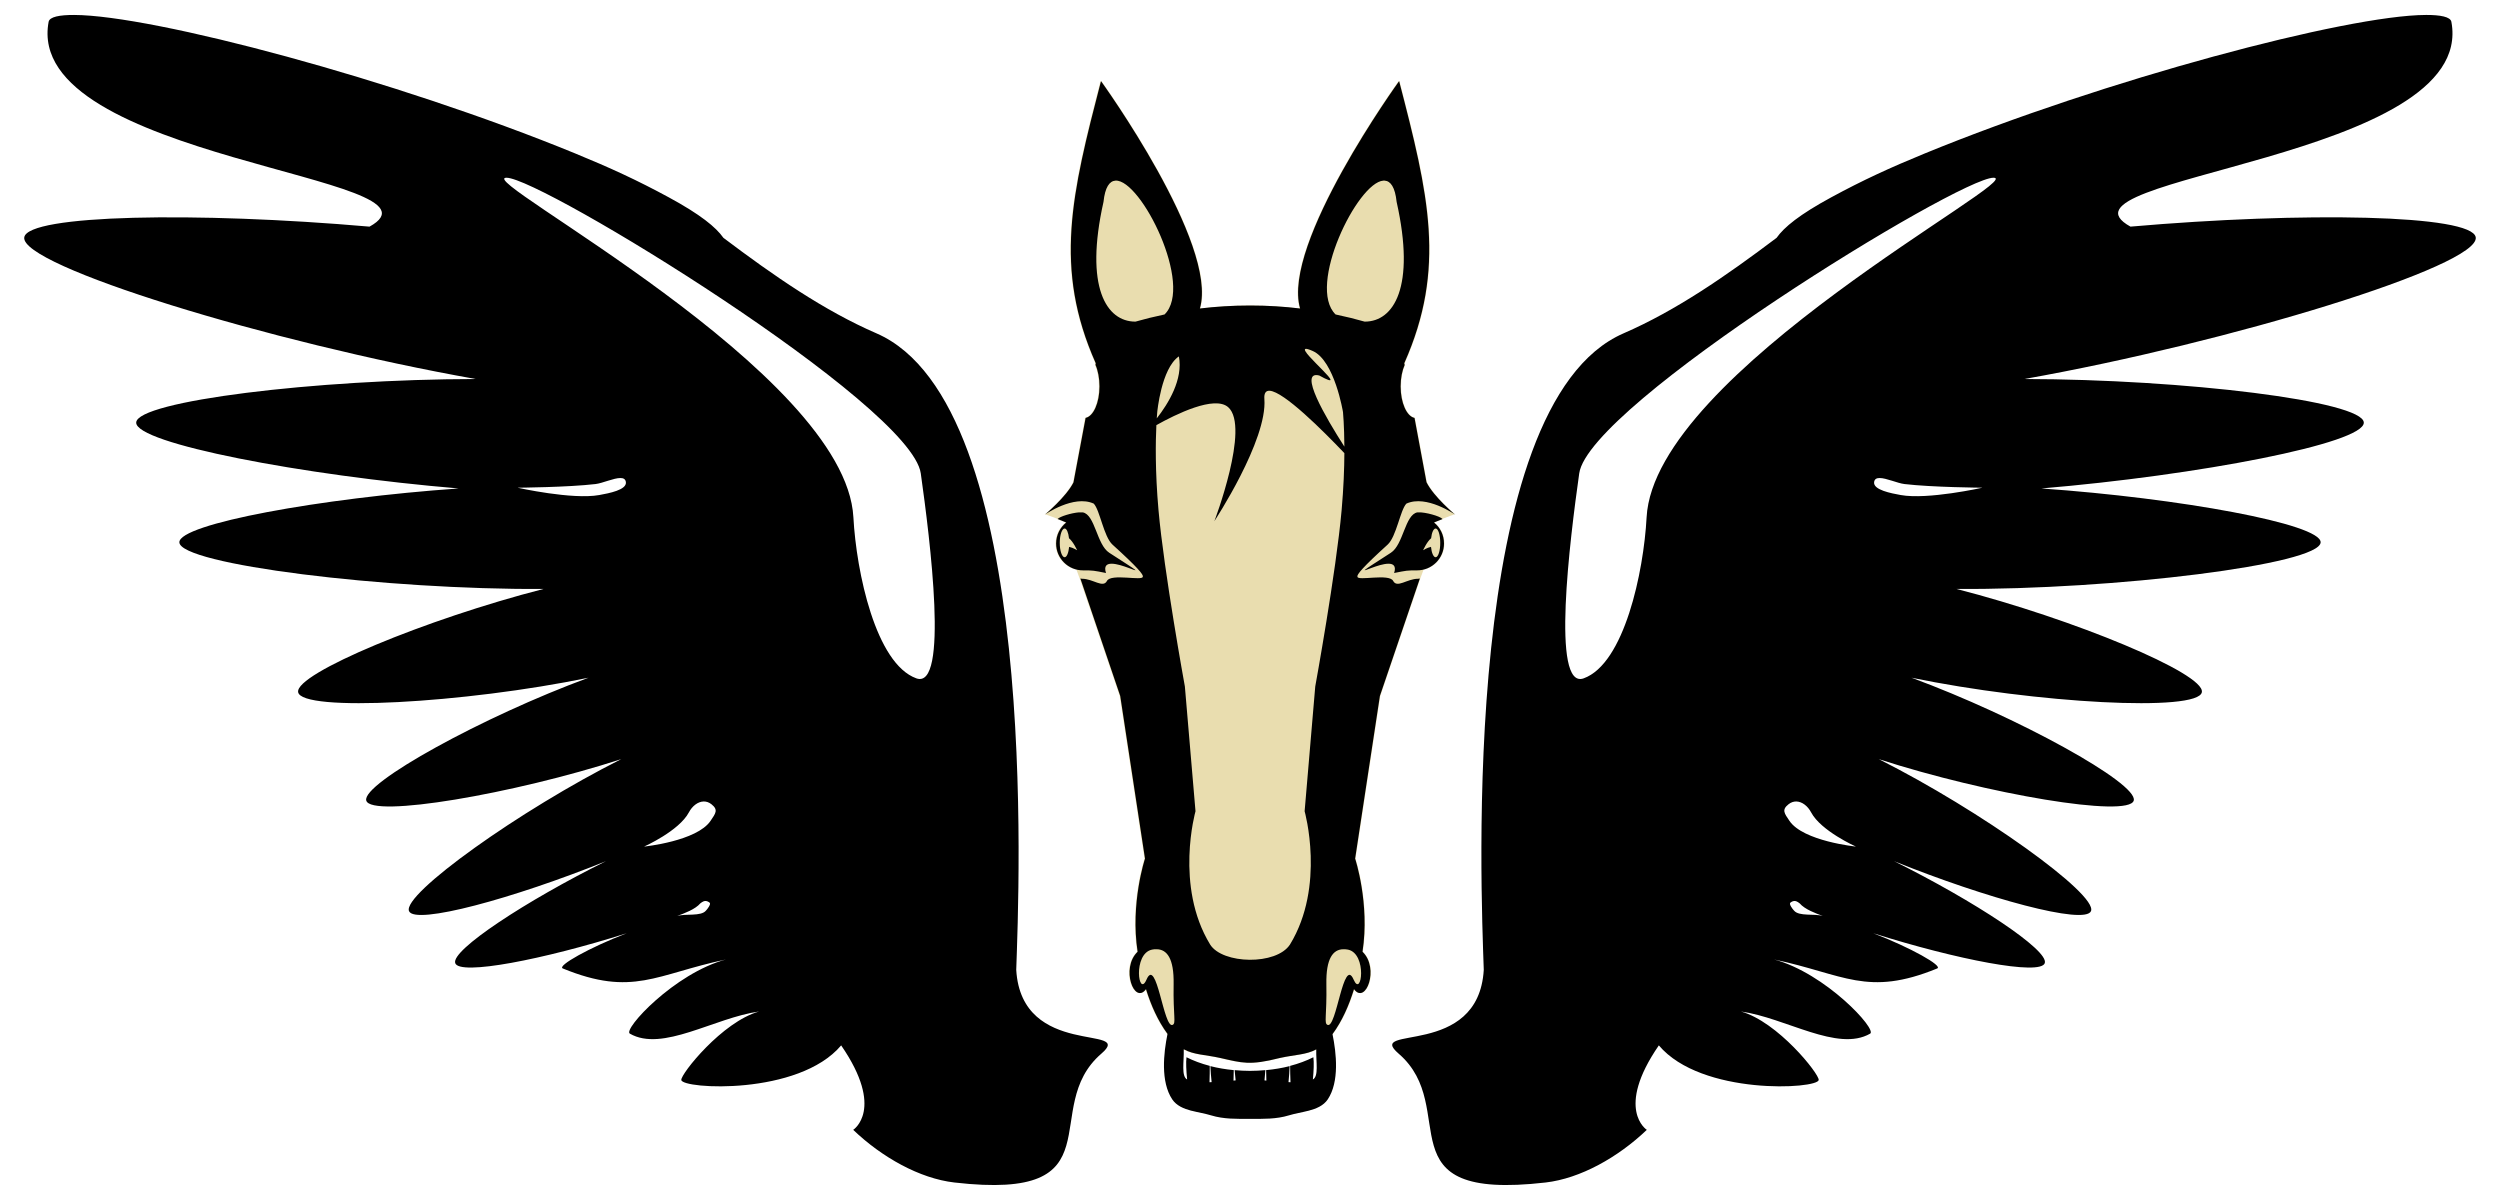 <?xml version="1.0" encoding="UTF-8" standalone="no"?>
<!-- Created with Inkscape (http://www.inkscape.org/) -->
<svg
    xmlns:dc="http://purl.org/dc/elements/1.1/"
    xmlns:cc="http://creativecommons.org/ns#"
    xmlns:rdf="http://www.w3.org/1999/02/22-rdf-syntax-ns#"
    xmlns:svg="http://www.w3.org/2000/svg"
    xmlns="http://www.w3.org/2000/svg"
    xmlns:sodipodi="http://sodipodi.sourceforge.net/DTD/sodipodi-0.dtd"
    xmlns:inkscape="http://www.inkscape.org/namespaces/inkscape"
    xmlns:ns1="http://sozi.baierouge.fr"
    xmlns:xlink="http://www.w3.org/1999/xlink"
    width="625"
    height="300"
    id="svg3013"
    version="1.1"
    inkscape:version="0.48.3.1 r9886"
    sodipodi:docname="pegasus.svg"
  >
  <title
      id="title3114"
    >Pegasus</title
  >
  <defs
      id="defs3015"
  />
  <sodipodi:namedview
      id="base"
      pagecolor="#ffffff"
      bordercolor="#666666"
      borderopacity="1.0"
      inkscape:pageopacity="0.0"
      inkscape:pageshadow="2"
      inkscape:zoom="1.6366667"
      inkscape:cx="169.83198"
      inkscape:cy="150"
      inkscape:document-units="px"
      inkscape:current-layer="capa1"
      showgrid="false"
      inkscape:window-width="1366"
      inkscape:window-height="712"
      inkscape:window-x="0"
      inkscape:window-y="27"
      inkscape:window-maximized="1"
  />
  <g
      inkscape:label="Capa 1"
      inkscape:groupmode="layer"
      id="capa1"
      transform="translate(0,-752.362)"
    >
    <path
        style="fill:#e9ddaf;fill-opacity:1;stroke:none"
        d="m 275.123,772.63 c -7.35,28.308 -11.866,46.774 -1.297,70.561 l -0.081,0.425 c 0.617,1.407 0.993,3.283 0.993,5.328 0,4.096 -1.515,7.457 -3.444,7.881 -0.006,10e-4 -0.014,-0.001 -0.02,0 l -2.998,16.106 c -1.77,3.556 -6.682,7.711 -7.03,8.002 -0.03,-0.006 -0.087,-0.021 -0.101,-0.02 0.012,0.015 0.026,0.041 0.061,0.061 0.006,0.003 0.014,-0.003 0.02,0 0.042,0.023 0.086,0.058 0.101,0.061 0,0 0.076,-0.057 0.081,-0.061 -0.054,-0.016 -0.086,-0.032 -0.122,-0.041 0.178,-0.113 0.352,-0.219 0.527,-0.324 -0.16,0.138 -0.377,0.341 -0.405,0.365 0.349,0.102 1.411,0.492 2.998,1.114 -0.049,0.004 -0.092,0.017 -0.142,0.02 l 2.147,0.871 c -1.539,1.232 -2.512,3.143 -2.512,5.267 0,3.19 2.225,5.838 5.206,6.523 l 0.81,2.208 0.02,0.02 2.087,6.179 0.02,0 7.881,23.176 6.199,40.659 c 0,0 -3.707,11.204 -1.844,23.297 -3.612,3.458 -1.731,10.497 0.689,10.312 0.014,0 0.027,0 0.041,0 0.468,0.036 0.956,-0.189 1.438,-0.77 1.439,4.582 3.464,8.887 6.361,12.317 3.515,4.163 6.838,3.511 12.155,4.7 2.185,0.556 3.876,0.885 5.328,1.054 0.121,0.014 0.247,0.029 0.365,0.04 0.13,0.014 0.254,0.028 0.385,0.04 0.047,0.01 0.096,-0.01 0.142,0 0.213,0.016 0.424,0.032 0.628,0.04 0.26,0.011 0.539,0.022 0.81,0.02 0.187,0 0.385,-0.012 0.567,-0.02 0.204,-0.01 0.415,-0.025 0.628,-0.04 0.047,-0.01 0.095,0.01 0.142,0 0.128,-0.01 0.253,-0.027 0.385,-0.04 0.123,-0.014 0.241,-0.024 0.365,-0.04 1.453,-0.169 3.143,-0.498 5.328,-1.054 5.317,-1.189 8.64,-0.537 12.155,-4.7 2.897,-3.431 4.922,-7.735 6.361,-12.317 0.482,0.581 0.97,0.805 1.438,0.77 0.014,0 0.027,0 0.041,0 2.42,0.185 4.3,-6.853 0.689,-10.312 1.864,-12.093 -1.844,-23.297 -1.844,-23.297 l 6.199,-40.659 7.881,-23.176 0.02,0 2.087,-6.179 0.02,-0.02 0.81,-2.208 c 2.982,-0.685 5.206,-3.333 5.206,-6.523 0,-2.124 -0.973,-4.036 -2.512,-5.267 l 2.147,-0.871 c -0.049,-0.004 -0.093,-0.017 -0.142,-0.02 1.587,-0.623 2.649,-1.012 2.998,-1.114 -0.028,-0.023 -0.245,-0.227 -0.405,-0.365 0.175,0.105 0.349,0.212 0.527,0.324 -0.035,0.008 -0.068,0.025 -0.122,0.041 0.005,0.005 0.081,0.061 0.081,0.061 0.016,-0.003 0.059,-0.038 0.101,-0.061 0.006,-0.003 0.014,0.003 0.02,0 0.035,-0.02 0.049,-0.046 0.061,-0.061 -0.014,-3.1e-4 -0.071,0.014 -0.101,0.02 -0.348,-0.291 -5.26,-4.446 -7.03,-8.002 l -2.998,-16.106 c -0.006,-0.001 -0.014,10e-4 -0.02,0 -1.929,-0.424 -3.444,-3.784 -3.444,-7.881 0,-2.045 0.376,-3.921 0.993,-5.328 l -0.081,-0.425 c 10.569,-23.787 6.054,-42.253 -1.297,-70.561 0,0 -0.148,0.203 -0.162,0.223 -0.02,-0.076 -0.041,-0.147 -0.061,-0.223 0,0 -29.423,40.708 -24.736,56.846 -2.905,-0.347 -5.98,-0.59 -9.238,-0.689 -1.087,-0.036 -2.199,-0.061 -3.322,-0.061 -1.034,0 -2.041,0.03 -3.039,0.061 -3.258,0.099 -6.334,0.342 -9.238,0.689 4.687,-16.138 -24.736,-56.846 -24.736,-56.846 -0.02,0.076 -0.041,0.147 -0.061,0.223 -0.014,-0.02 -0.162,-0.223 -0.162,-0.223 z"
        id="path3158"
        inkscape:connector-curvature="0"
    />
    <g
        id="g3158"
        transform="translate(-59.547,388.181)"
      >
      <g
          transform="translate(0,268.145)"
          id="g3082"
        >
        <path
            style="fill:#000000;fill-opacity:1;stroke:none"
            d="m 666.011,99.776 c -19.701,0.059 -80.313,16.175 -125.31,34.639 -8.67,3.558 -15.464,6.677 -23.364,10.964 -7.9,4.287 -11.765,7.448 -13.645,10.117 -12.634,9.526 -25.144,18.188 -38.236,23.865 -41.085,17.816 -35.622,139.311 -34.968,159.137 -1.326,22.356 -29.849,13.563 -21.289,20.943 15.854,13.666 -4.676,36.999 36.766,32.218 8.645,-0.997 18.084,-6.278 25.283,-13.161 0,0 -8.009,-5.118 3.009,-21.116 10.644,12.621 39.744,10.929 39.966,8.647 0.146,-1.496 -10.24,-14.574 -19.455,-17.121 11.203,1.563 24.188,10.233 32.322,5.534 1.791,-1.035 -11.171,-15.109 -24.021,-18.539 17.497,3.691 23.259,9.422 40.779,2.248 1.529,-0.626 -6.707,-5.242 -15.979,-8.803 20.834,6.585 41.787,10.66 42.871,7.471 1.099,-3.232 -17.66,-15.562 -37.683,-25.491 23.14,9.339 47.759,16.035 49.235,12.486 1.743,-4.189 -27.691,-25.252 -53.057,-37.994 27.053,8.758 62.512,14.759 63.745,10.359 1.198,-4.278 -29.215,-21.022 -55.565,-30.714 30.971,6.395 71.792,8.654 72.599,3.597 0.743,-4.658 -32.012,-18.255 -61.324,-25.785 39.506,0.226 90.959,-6.143 91.017,-11.673 0.048,-4.587 -35.235,-11.03 -69.815,-13.455 39.045,-3.274 80.814,-11.273 80.606,-16.481 -0.214,-5.348 -44.835,-10.815 -84.878,-10.878 51.439,-9.122 114.012,-28.335 112.859,-35.435 -0.922,-5.677 -43.044,-6.437 -86.313,-2.663 -22.63,-12.516 86.679,-16.69 80.226,-51.207 -0.234,-1.25 -2.733,-1.723 -6.381,-1.712 z M 557.925,140.469 c 8.691,0 -84.786,48.565 -86.728,84.895 -0.732,13.692 -5.582,36.6 -15.737,40.26 -8.177,2.947 -3.433,-34.751 -1.107,-51.241 2.433,-17.242 94.881,-73.913 103.572,-73.913 z m -28.483,75.072 c 1.667,-0.006 4.465,1.296 6.208,1.505 6.823,0.815 19.507,0.917 19.507,0.917 0,0 -13.699,3.057 -20.424,1.833 -2.424,-0.441 -6.893,-1.278 -6.658,-3.217 0.093,-0.767 0.609,-1.035 1.366,-1.038 z m -20.804,80.865 c 1.451,0.032 2.86,1.156 3.684,2.715 2.462,4.662 11.206,8.56 11.206,8.56 0,0 -13.188,-1.342 -16.619,-6.433 -1.263,-1.873 -1.999,-2.752 -0.225,-4.151 0.629,-0.496 1.295,-0.706 1.954,-0.692 z m -0.588,24.886 c 0.824,-0.083 1.37,0.641 1.401,0.571 1.291,1.516 3.997,2.495 5.793,3.165 -2.092,-0.637 -5.932,0.161 -7.177,-1.332 -0.364,-0.356 -1.342,-1.659 -0.934,-1.989 0.326,-0.264 0.642,-0.388 0.917,-0.415 z"
            id="path3057"
            inkscape:connector-curvature="0"
        />
        <path
            inkscape:connector-curvature="0"
            id="path3129"
            d="m 78.084,99.776 c 19.701,0.059 80.313,16.175 125.31,34.639 8.67,3.558 15.464,6.677 23.364,10.964 7.9,4.287 11.765,7.448 13.645,10.117 12.634,9.526 25.144,18.188 38.236,23.865 41.085,17.816 35.622,139.311 34.968,159.137 1.326,22.356 29.849,13.563 21.289,20.943 -15.854,13.666 4.676,36.999 -36.766,32.218 -8.645,-0.997 -18.084,-6.278 -25.283,-13.161 0,0 8.009,-5.118 -3.009,-21.116 -10.644,12.621 -39.744,10.929 -39.966,8.647 -0.146,-1.496 10.24,-14.574 19.455,-17.121 -11.203,1.563 -24.188,10.233 -32.322,5.534 -1.791,-1.035 11.171,-15.109 24.021,-18.539 -17.497,3.691 -23.259,9.422 -40.779,2.248 -1.529,-0.626 6.707,-5.242 15.979,-8.803 -20.834,6.585 -41.787,10.66 -42.871,7.471 -1.099,-3.232 17.66,-15.562 37.683,-25.491 -23.14,9.339 -47.759,16.035 -49.235,12.486 -1.743,-4.189 27.691,-25.252 53.057,-37.994 -27.053,8.758 -62.512,14.759 -63.745,10.359 -1.198,-4.278 29.215,-21.022 55.565,-30.714 -30.971,6.395 -71.792,8.654 -72.599,3.597 -0.743,-4.658 32.012,-18.255 61.324,-25.785 -39.506,0.226 -90.959,-6.143 -91.017,-11.673 -0.048,-4.587 35.235,-11.03 69.815,-13.455 -39.045,-3.274 -80.814,-11.273 -80.606,-16.481 0.214,-5.348 44.835,-10.815 84.878,-10.878 C 127.035,181.671 64.462,162.459 65.615,155.358 c 0.922,-5.677 43.044,-6.437 86.313,-2.663 22.63,-12.516 -86.679,-16.69 -80.226,-51.207 0.234,-1.25 2.733,-1.723 6.381,-1.712 z M 186.169,140.469 c -8.691,0 84.786,48.565 86.728,84.895 0.732,13.692 5.582,36.6 15.737,40.26 8.177,2.947 3.433,-34.751 1.107,-51.241 -2.433,-17.242 -94.881,-73.913 -103.572,-73.913 z m 28.483,75.072 c -1.667,-0.006 -4.465,1.296 -6.208,1.505 -6.823,0.815 -19.507,0.917 -19.507,0.917 0,0 13.699,3.057 20.424,1.833 2.424,-0.441 6.893,-1.278 6.658,-3.217 -0.093,-0.767 -0.609,-1.035 -1.366,-1.038 z m 20.804,80.865 c -1.451,0.032 -2.86,1.156 -3.684,2.715 -2.462,4.662 -11.206,8.56 -11.206,8.56 0,0 13.188,-1.342 16.619,-6.433 1.263,-1.873 1.999,-2.752 0.225,-4.151 -0.629,-0.496 -1.295,-0.706 -1.954,-0.692 z m 0.588,24.886 c -0.824,-0.083 -1.37,0.641 -1.401,0.571 -1.291,1.516 -3.997,2.495 -5.793,3.165 2.092,-0.637 5.932,0.161 7.177,-1.332 0.364,-0.356 1.342,-1.659 0.934,-1.989 -0.326,-0.264 -0.642,-0.388 -0.917,-0.415 z"
            style="fill:#000000;fill-opacity:1;stroke:none"
        />
      </g
      >
    </g
    >
    <path
        style="fill:#000000;fill-opacity:1;stroke:none"
        d="M 275.25 20.281 C 267.9 48.59 263.368 67.025 273.938 90.812 L 273.875 91.219 C 274.492 92.628 274.875 94.539 274.875 96.594 C 274.875 100.717 273.351 104.082 271.406 104.469 L 268.375 120.594 C 266.523 124.27 261.219 128.656 261.219 128.656 C 261.219 128.656 268.43 123.599 273.438 125.906 C 274.979 127.523 275.934 134.171 278.125 136.156 C 284.273 141.729 286.008 143.767 285.688 144.188 C 285.695 145.296 277.752 143.316 276.75 145.219 C 275.748 147.121 273.301 144.688 270.5 144.688 C 270.354 144.688 270.238 144.633 270.094 144.625 L 280.062 174 L 286.25 214.656 C 286.25 214.656 282.543 225.845 284.406 237.938 C 280.101 242.06 283.587 251.289 286.5 247.281 C 287.762 251.356 289.492 255.234 291.875 258.469 C 291.88 258.475 291.87 258.493 291.875 258.5 C 290.899 263.221 290.109 270.434 293.062 274.844 C 294.117 276.419 295.904 277.176 297.844 277.688 C 297.863 277.693 297.887 277.682 297.906 277.688 C 299.535 278.112 301.262 278.379 302.781 278.844 C 305.945 279.811 309.192 279.719 312.5 279.719 C 315.808 279.719 319.055 279.811 322.219 278.844 C 323.738 278.379 325.465 278.112 327.094 277.688 C 327.104 277.685 327.115 277.69 327.125 277.688 C 329.076 277.176 330.877 276.427 331.938 274.844 C 334.885 270.444 334.098 263.253 333.125 258.531 C 335.525 255.286 337.23 251.379 338.5 247.281 C 341.413 251.289 344.93 242.06 340.625 237.938 C 342.489 225.844 338.781 214.656 338.781 214.656 L 344.969 174 L 354.969 144.625 C 354.825 144.633 354.677 144.688 354.531 144.688 C 351.73 144.688 349.283 147.121 348.281 145.219 C 347.279 143.316 339.362 145.296 339.375 144.188 C 339.054 143.767 340.758 141.729 346.906 136.156 C 349.097 134.171 350.052 127.523 351.594 125.906 C 356.601 123.599 363.781 128.656 363.781 128.656 C 363.781 128.656 358.459 124.247 356.625 120.562 L 353.625 104.469 C 353.619 104.468 353.6 104.47 353.594 104.469 C 351.665 104.045 350.156 100.69 350.156 96.594 C 350.156 94.549 350.54 92.657 351.156 91.25 L 351.062 90.812 C 361.632 67.025 357.132 48.59 349.781 20.281 C 349.781 20.281 320.316 61 325.031 77.125 C 321.175 76.656 317.024 76.375 312.531 76.375 C 308.039 76.375 303.825 76.656 299.969 77.125 C 304.684 61 275.25 20.281 275.25 20.281 z M 278.875 45.156 C 285.257 44.77 298.512 71.485 291.125 78.625 C 291.118 78.631 291.1 78.619 291.094 78.625 C 288.366 79.198 285.96 79.801 283.875 80.406 C 283.853 80.412 283.834 80.4 283.812 80.406 C 276.625 80.385 271.082 71.857 275.875 50.469 C 276.26 46.793 277.378 45.247 278.875 45.156 z M 345.844 45.156 C 345.947 45.149 346.057 45.15 346.156 45.156 C 347.653 45.247 348.771 46.793 349.156 50.469 C 353.949 71.857 348.406 80.385 341.219 80.406 C 341.197 80.4 341.178 80.412 341.156 80.406 C 339.071 79.801 336.665 79.198 333.938 78.625 C 333.926 78.622 333.918 78.628 333.906 78.625 C 326.634 71.596 339.356 45.599 345.844 45.156 z M 326.375 87.219 C 326.63 87.154 327.189 87.309 328.188 87.75 C 333.655 90.167 335.75 103.031 335.75 103.031 C 335.75 103.031 336.059 106.255 336.094 111.656 C 331.399 104.341 324.477 92.516 329.812 93.875 C 338.342 98.624 324.592 87.669 326.375 87.219 z M 294.719 89.094 C 295.829 94.829 292.056 100.934 289.188 104.594 C 289.249 103.68 289.312 103.031 289.312 103.031 C 289.312 103.031 290.308 92.128 294.719 89.094 z M 317.406 97.688 C 320.945 97.878 330.717 107.634 336.094 113.281 C 336.075 117.15 335.897 121.991 335.406 127.531 C 334.045 142.909 328.812 171.625 328.812 171.625 L 326.156 202.812 C 326.156 202.812 331.431 221.497 322.5 236.125 C 319.096 241.37 305.616 241.064 302.531 236.125 C 293.6 221.497 298.875 202.812 298.875 202.812 L 296.219 171.625 C 296.219 171.625 290.987 142.909 289.625 127.531 C 288.759 117.754 288.901 110.273 289.094 106.281 C 293.936 103.574 303.65 98.769 307.062 101.812 C 312.575 106.729 303.594 130.281 303.594 130.281 C 303.594 130.281 316.894 110.066 316.094 99.75 C 315.978 98.254 316.483 97.638 317.406 97.688 z M 269.688 128.094 C 267.876 128.243 264.954 129.115 264.406 129.75 L 266.562 130.625 C 265.023 131.857 264.031 133.75 264.031 135.875 C 264.031 139.587 267.038 142.594 270.75 142.594 C 273.298 142.594 273.353 142.624 276.5 143.25 C 274.187 136.141 293.54 148.639 277.312 138.188 C 274.172 136.165 273.786 128.658 270.688 128.094 C 270.599 128.078 270.484 128.1 270.375 128.094 C 270.171 128.083 269.946 128.072 269.688 128.094 z M 354.344 128.094 C 351.245 128.658 350.86 136.165 347.719 138.188 C 331.491 148.639 350.834 136.141 348.531 143.25 C 351.688 142.624 351.733 142.594 354.281 142.594 C 357.993 142.594 361 139.587 361 135.875 C 361 133.75 360.039 131.857 358.5 130.625 L 360.625 129.75 C 359.999 129.024 356.284 128.008 354.656 128.094 C 354.548 128.1 354.432 128.078 354.344 128.094 z M 266.156 132.125 C 266.677 132.125 267.092 133.137 267.25 134.562 C 268.343 135.462 269.281 137.562 269.281 137.562 C 269.281 137.562 268.264 136.919 267.281 136.719 C 267.137 138.216 266.693 139.312 266.156 139.312 C 265.503 139.312 264.938 137.713 264.938 135.719 C 264.938 133.725 265.503 132.125 266.156 132.125 z M 358.906 132.125 C 359.559 132.125 360.062 133.725 360.062 135.719 C 360.062 137.713 359.559 139.312 358.906 139.312 C 358.369 139.312 357.894 138.216 357.75 136.719 C 356.767 136.919 355.781 137.562 355.781 137.562 C 355.781 137.562 356.689 135.462 357.781 134.562 C 357.939 133.137 358.386 132.125 358.906 132.125 z M 288.594 237.312 C 288.787 237.292 288.972 237.311 289.156 237.312 C 291.738 237.333 293.517 239.608 293.406 246 C 293.265 254.131 294.082 255.788 293.156 256.219 C 290.893 257.271 289.187 238.949 286.625 244.906 C 284.61 249.593 283.153 238.428 288 237.406 C 288.199 237.364 288.401 237.333 288.594 237.312 z M 335.844 237.312 C 336.213 237.31 336.601 237.322 337 237.406 C 341.847 238.428 340.422 249.593 338.406 244.906 C 335.845 238.949 334.138 257.271 331.875 256.219 C 330.949 255.788 331.735 254.131 331.594 246 C 331.483 239.608 333.262 237.333 335.844 237.312 z M 295.938 262.312 C 298.501 263.729 301.278 263.647 305.094 264.5 C 310.553 265.725 312.366 266.425 319.938 264.5 C 323.73 263.652 326.506 263.733 329.062 262.344 C 328.993 265.594 329.714 269.055 328.219 269.875 C 328.433 267.709 328.518 265.588 328.344 264.312 C 326.616 265.183 324.662 265.91 322.531 266.469 C 322.524 267.695 322.579 269.137 322.625 270.562 C 322.462 270.558 322.29 270.537 322.125 270.531 C 322.272 269.147 322.361 267.769 322.406 266.531 C 320.566 267.006 318.59 267.333 316.531 267.531 C 316.542 268.366 316.566 269.276 316.594 270.156 C 316.444 270.143 316.271 270.107 316.125 270.094 C 316.212 269.235 316.289 268.358 316.344 267.531 C 315.082 267.647 313.821 267.719 312.5 267.719 C 311.19 267.719 309.908 267.645 308.656 267.531 C 308.713 268.358 308.82 269.235 308.906 270.094 C 308.741 270.108 308.545 270.141 308.375 270.156 C 308.404 269.275 308.426 268.366 308.438 267.531 C 306.39 267.334 304.426 267.002 302.594 266.531 C 302.641 267.769 302.763 269.147 302.906 270.531 C 302.731 270.538 302.548 270.558 302.375 270.562 C 302.425 269.137 302.445 267.695 302.438 266.469 C 300.306 265.91 298.353 265.183 296.625 264.312 C 296.453 265.588 296.568 267.709 296.781 269.875 C 295.281 269.053 296.013 265.571 295.938 262.312 z "
        transform="translate(0,752.362)"
        id="rect3225"
    />
  </g
  >
</svg
>
